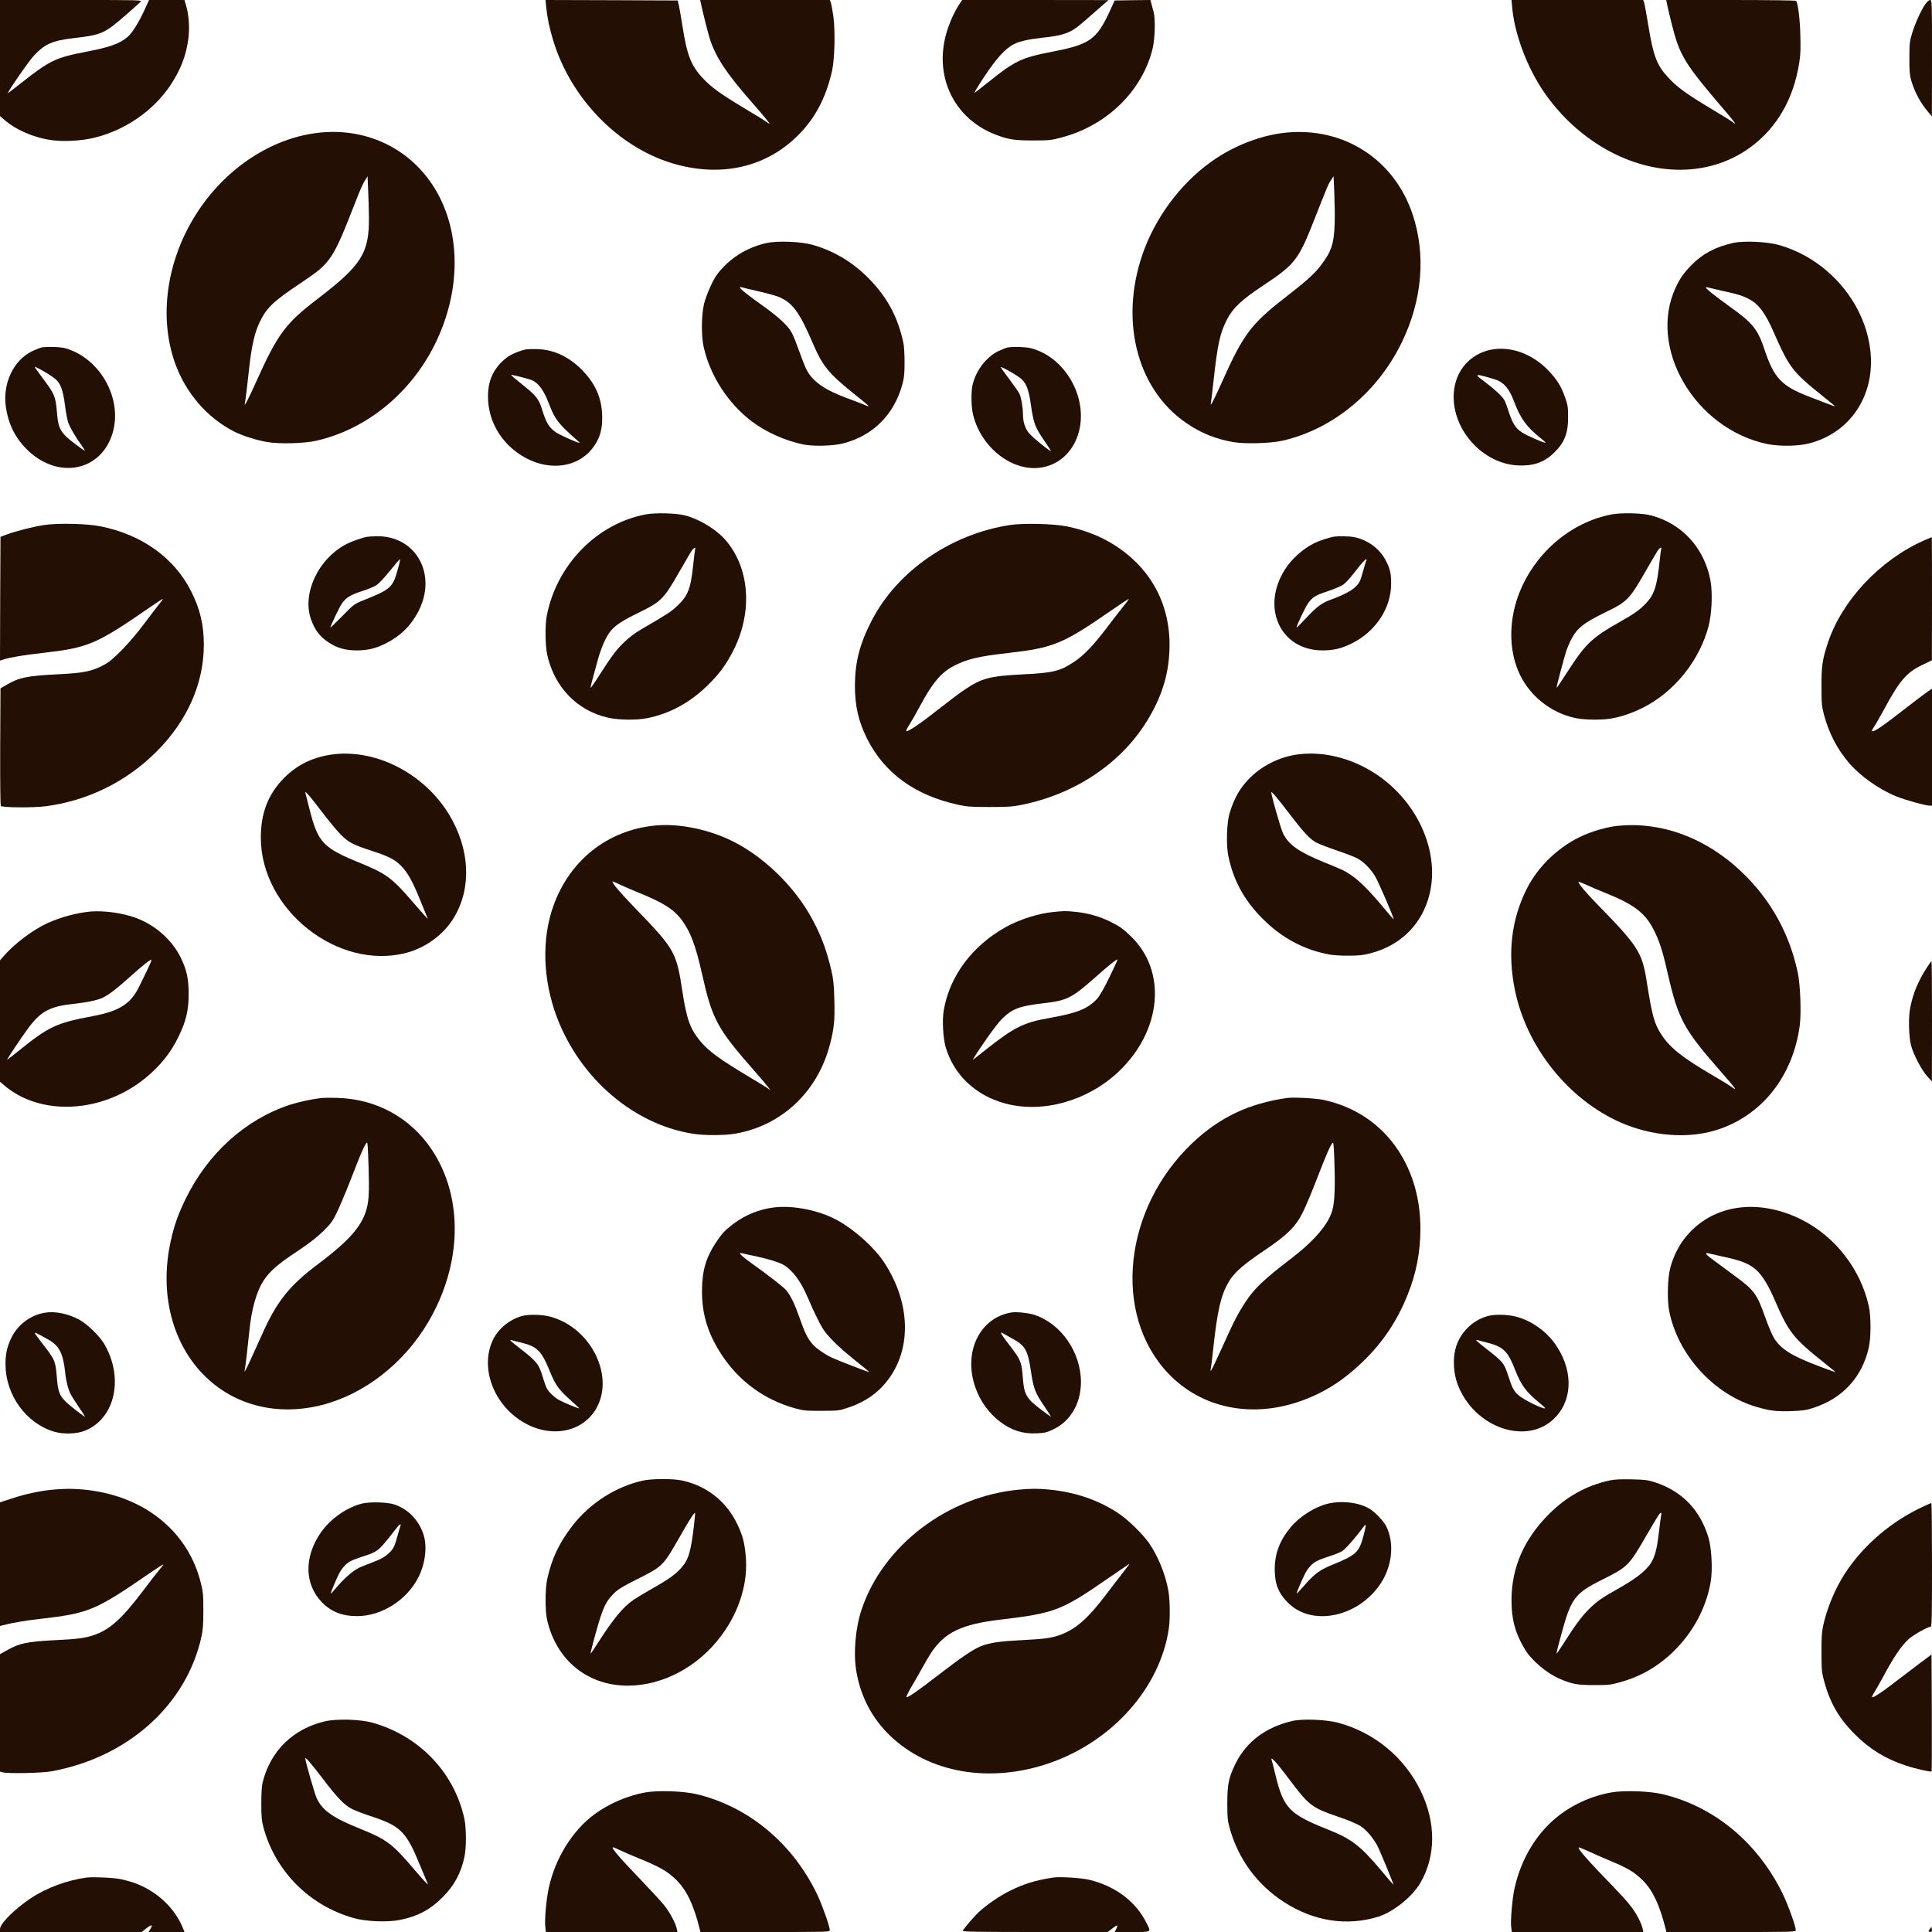 <?xml version="1.0" standalone="no"?>
<!DOCTYPE svg PUBLIC "-//W3C//DTD SVG 20010904//EN"
 "http://www.w3.org/TR/2001/REC-SVG-20010904/DTD/svg10.dtd">
<svg version="1.0" xmlns="http://www.w3.org/2000/svg"
 width="2000pt" height="2000pt" viewBox="0 0 2000 2000"
 preserveAspectRatio="xMidYMid meet">

<g transform="translate(0,2000) scale(0.1,-0.1)"
fill="#240f04" stroke="none">

<path d="M0 19400 l0 -601 36 -32 c125 -110 307 -190 493 -217 124 -19 321 -8
451 25 320 79 609 280 786 545 106 161 163 310 185 488 13 112 4 239 -26 340
l-16 52 -183 0 -183 0 -49 -107 c-58 -126 -127 -237 -174 -276 -81 -69 -185
-106 -425 -152 -320 -62 -377 -89 -672 -321 -70 -55 -133 -104 -139 -107 -24
-14 212 329 268 388 113 121 193 156 418 181 226 26 289 45 395 124 44 32 234
197 290 251 19 19 7 19 -718 19 l-737 0 0 -600z"/>
<path d="M5654 19928 c11 -110 34 -220 72 -345 181 -598 668 -1101 1229 -1272
499 -151 970 -48 1306 288 177 177 286 383 351 660 29 126 36 427 14 579 -9
62 -21 124 -26 137 l-10 25 -671 0 -671 0 7 -32 c20 -95 79 -331 97 -383 64
-186 171 -347 423 -635 147 -168 197 -230 189 -230 -4 0 -15 6 -23 14 -9 8
-114 73 -235 145 -252 152 -338 214 -429 310 -122 129 -166 241 -212 540 -15
95 -32 193 -38 219 l-12 47 -684 3 -684 2 7 -72z"/>
<path d="M9942 19973 c-74 -107 -141 -268 -166 -403 -80 -418 126 -800 514
-957 141 -56 202 -67 400 -67 176 0 191 2 303 32 467 124 831 480 939 919 24
101 30 307 10 381 -7 23 -17 60 -22 82 l-11 40 -185 -2 -185 -3 -55 -120
c-133 -285 -206 -336 -590 -410 -321 -62 -390 -95 -669 -320 -66 -53 -127
-101 -136 -105 -9 -5 37 71 102 169 128 192 217 290 307 335 59 29 155 51 297
66 193 20 271 45 360 113 34 26 102 85 290 250 l30 26 -757 1 -757 0 -19 -27z"/>
<path d="M15654 19923 c24 -266 144 -593 307 -843 144 -220 332 -410 549 -555
536 -358 1164 -377 1611 -49 274 202 446 499 505 876 13 79 15 144 11 288 -4
162 -24 321 -43 351 -3 5 -288 9 -675 9 l-670 0 7 -37 c3 -21 24 -108 45 -193
87 -350 130 -420 567 -930 57 -66 98 -120 93 -120 -5 0 -13 4 -16 10 -3 5
-111 73 -241 150 -251 151 -345 220 -436 319 -116 125 -153 221 -204 534 -20
122 -40 232 -45 245 l-9 22 -681 0 -682 0 7 -77z"/>
<path d="M19929 19954 c-45 -65 -103 -195 -135 -299 -25 -82 -28 -104 -28
-255 -1 -134 3 -177 18 -230 37 -127 98 -239 185 -340 l30 -35 1 603 c0 590 0
602 -20 602 -11 0 -31 -18 -51 -46z"/>
<path d="M3330 18629 c-506 -45 -1000 -368 -1305 -854 -301 -479 -382 -1056
-214 -1531 109 -310 335 -571 614 -712 88 -44 231 -89 341 -108 129 -22 390
-15 515 15 513 119 966 487 1218 991 297 595 273 1261 -61 1712 -257 347 -666
526 -1108 487z m489 -881 c3 -368 -76 -493 -529 -840 -335 -256 -414 -363
-635 -853 -83 -184 -128 -272 -121 -235 9 45 25 182 46 375 25 225 56 361 108
470 74 152 137 212 425 405 315 210 330 233 571 851 35 92 77 187 93 210 l28
44 6 -140 c4 -77 7 -206 8 -287z"/>
<path d="M13335 18629 c-246 -20 -516 -117 -744 -267 -322 -212 -593 -552
-739 -927 -274 -708 -99 -1454 428 -1814 151 -104 305 -166 484 -197 124 -22
394 -14 517 15 520 121 978 499 1230 1016 212 436 252 905 113 1324 -187 562
-697 899 -1289 850z m481 -954 c-7 -200 -34 -280 -144 -424 -67 -88 -149 -161
-382 -342 -338 -263 -422 -375 -638 -859 -77 -172 -126 -268 -118 -230 3 14
15 111 26 215 44 404 68 515 143 660 60 117 152 203 368 346 336 223 369 265
534 684 138 351 145 368 173 410 l27 40 8 -180 c4 -99 6 -243 3 -320z"/>
<path d="M7935 17484 c-207 -46 -387 -160 -511 -324 -45 -59 -112 -212 -136
-306 -27 -113 -30 -328 -4 -444 66 -298 254 -589 502 -775 145 -109 342 -197
529 -236 102 -21 306 -16 410 10 310 79 529 296 616 611 19 71 23 110 23 230
0 83 -5 171 -13 205 -58 267 -169 472 -360 665 -170 171 -359 283 -581 346
-122 34 -362 43 -475 18z m-90 -498 c83 -19 175 -44 205 -55 150 -58 224 -156
364 -484 103 -238 159 -307 419 -518 197 -159 190 -150 92 -110 -27 11 -95 37
-150 57 -233 85 -360 173 -423 292 -17 31 -51 118 -77 192 -26 74 -60 161 -77
192 -39 74 -133 162 -288 273 -69 49 -153 111 -187 138 -62 48 -80 74 -45 63
9 -3 85 -21 167 -40z"/>
<path d="M17941 17485 c-186 -42 -318 -113 -434 -232 -77 -79 -115 -133 -160
-229 -292 -624 197 -1462 945 -1620 125 -26 318 -24 433 5 414 105 671 472
641 914 -36 521 -435 998 -956 1142 -120 34 -364 44 -469 20z m-111 -496 c164
-35 219 -53 287 -91 94 -53 160 -144 247 -343 158 -360 193 -405 498 -650 76
-60 136 -110 135 -112 -2 -1 -36 11 -77 27 -41 16 -129 50 -195 75 -279 107
-360 191 -455 475 -74 223 -122 283 -361 454 -168 122 -249 186 -249 198 0 6
8 7 17 3 10 -3 78 -19 153 -36z"/>
<path d="M430 16403 c-14 -3 -57 -20 -96 -38 -193 -93 -307 -331 -274 -573 23
-170 90 -311 205 -431 319 -332 783 -249 902 161 102 352 -129 766 -486 872
-51 15 -188 20 -251 9z m118 -307 c77 -54 102 -115 127 -307 8 -63 22 -135 30
-160 18 -52 78 -156 138 -237 21 -30 37 -55 35 -57 -2 -2 -39 23 -83 56 -170
127 -192 164 -206 346 -13 157 -25 187 -143 342 -47 63 -86 118 -86 122 0 10
127 -61 188 -105z"/>
<path d="M10430 16403 c-14 -3 -57 -20 -95 -38 -123 -59 -230 -197 -266 -345
-18 -73 -16 -229 4 -312 83 -343 406 -594 705 -548 191 29 340 172 392 376 91
357 -147 768 -497 859 -53 14 -185 18 -243 8z m127 -313 c64 -48 90 -110 114
-275 28 -197 42 -235 142 -381 71 -105 73 -109 56 -99 -44 26 -184 142 -214
178 -41 47 -65 118 -65 191 -1 81 -18 184 -39 224 -11 20 -58 88 -105 150 -47
62 -86 117 -86 121 0 11 141 -67 197 -109z"/>
<path d="M5450 16384 c-67 -13 -156 -50 -198 -81 -147 -111 -210 -252 -199
-448 10 -187 96 -362 240 -491 288 -256 680 -245 860 23 59 87 82 171 81 293
-1 201 -73 360 -230 511 -131 124 -277 189 -439 195 -49 1 -101 0 -115 -2z
m-63 -285 c47 -12 101 -27 119 -35 70 -29 126 -108 181 -254 44 -117 82 -175
166 -257 45 -43 97 -91 115 -105 17 -15 32 -29 32 -32 0 -11 -211 83 -250 112
-70 51 -98 99 -141 241 -28 92 -63 138 -164 219 -121 97 -161 131 -152 131 5
1 47 -8 94 -20z"/>
<path d="M15435 16380 c-191 -38 -333 -178 -374 -368 -83 -388 247 -808 650
-830 158 -8 271 30 371 126 112 107 151 202 151 372 0 102 -3 125 -30 202 -40
117 -83 186 -172 280 -166 175 -393 258 -596 218z m80 -323 c69 -35 115 -98
160 -217 63 -170 130 -262 273 -375 28 -22 51 -43 52 -47 0 -12 -194 72 -245
106 -68 45 -97 91 -141 226 -34 106 -41 118 -93 170 -31 31 -90 81 -131 112
-127 95 -127 99 -7 68 56 -15 116 -34 132 -43z"/>
<path d="M6685 14675 c-508 -95 -927 -526 -1026 -1056 -17 -95 -15 -299 5
-393 73 -338 311 -585 634 -656 106 -24 287 -26 394 -6 240 46 456 164 643
351 109 108 171 191 241 321 215 397 194 860 -54 1160 -97 118 -273 227 -432
269 -92 23 -303 29 -405 10z m511 -362 c-3 -10 -12 -85 -21 -168 -25 -240 -54
-314 -165 -418 -62 -59 -101 -84 -365 -238 -81 -47 -132 -86 -196 -149 -80
-80 -116 -129 -273 -374 -31 -48 -59 -87 -61 -84 -4 3 8 50 75 293 35 124 82
231 129 290 51 63 123 110 295 194 231 113 257 139 419 423 52 90 106 182 120
206 27 42 53 57 43 25z"/>
<path d="M16685 14675 c-436 -82 -818 -418 -973 -855 -90 -257 -90 -534 2
-759 101 -250 332 -440 598 -495 96 -20 282 -21 380 -2 103 20 212 58 316 110
325 164 585 487 679 844 35 132 43 357 18 482 -67 334 -296 581 -615 665 -91
24 -302 29 -405 10z m512 -358 c-3 -7 -10 -65 -17 -128 -26 -252 -54 -342
-137 -430 -65 -70 -125 -113 -278 -199 -271 -152 -347 -222 -503 -460 -130
-200 -145 -221 -148 -218 -4 4 80 320 101 383 10 28 29 73 42 100 67 134 129
183 373 302 216 105 240 131 410 428 57 99 112 192 122 208 20 28 44 38 35 14z"/>
<path d="M450 14564 c-113 -18 -290 -63 -380 -97 l-65 -24 -3 -641 -2 -640 46
14 c74 22 195 42 389 64 483 55 558 87 1131 483 62 42 115 77 119 77 4 0 -11
-21 -32 -47 -22 -27 -95 -122 -163 -213 -143 -190 -307 -361 -395 -412 -134
-76 -213 -94 -492 -108 -320 -16 -405 -33 -533 -108 l-65 -38 -3 -604 c-1
-373 1 -607 7 -613 18 -18 336 -20 466 -3 435 57 835 255 1145 565 319 319
490 705 490 1107 0 207 -39 371 -133 556 -175 345 -508 583 -934 669 -142 29
-451 36 -593 13z"/>
<path d="M10455 14565 c-610 -93 -1164 -475 -1429 -985 -126 -242 -175 -434
-176 -677 0 -211 36 -368 125 -548 179 -358 497 -589 948 -687 88 -19 132 -22
322 -22 187 0 236 3 330 22 549 110 1023 425 1294 861 154 248 227 476 237
741 18 454 -182 838 -561 1082 -147 95 -314 161 -502 199 -138 28 -450 35
-588 14z m1178 -837 c-33 -40 -108 -138 -169 -218 -139 -185 -247 -298 -349
-364 -140 -93 -214 -111 -507 -126 -363 -18 -444 -39 -623 -160 -65 -44 -114
-81 -377 -285 -103 -80 -203 -145 -225 -145 -7 0 5 28 31 68 23 37 69 117 101
177 136 255 224 361 360 432 138 71 251 98 560 133 472 54 566 93 1065 438 96
67 179 121 183 122 5 0 -18 -33 -50 -72z"/>
<path d="M3800 14443 c-44 -7 -154 -45 -205 -71 -299 -149 -474 -520 -373
-790 41 -110 90 -173 182 -234 88 -57 171 -80 286 -81 117 0 199 20 305 73
152 77 260 184 337 333 197 384 -27 783 -435 776 -40 -1 -83 -4 -97 -6z m319
-333 c-53 -193 -72 -210 -359 -325 -93 -38 -98 -41 -217 -163 -68 -68 -123
-122 -123 -119 0 17 95 216 121 252 43 60 87 87 208 126 57 18 123 45 146 60
26 17 83 77 140 148 53 67 100 121 104 121 5 0 -4 -45 -20 -100z"/>
<path d="M13800 14443 c-41 -7 -152 -44 -195 -66 -117 -58 -231 -160 -300
-267 -256 -396 -53 -842 385 -843 116 0 198 20 305 73 246 123 405 363 406
616 1 108 -11 156 -58 247 -61 116 -185 208 -321 236 -51 11 -170 13 -222 4z
m345 -243 c-4 -6 -17 -51 -31 -101 -13 -49 -30 -102 -38 -117 -36 -70 -117
-122 -293 -187 -101 -37 -151 -74 -260 -191 -54 -57 -98 -102 -100 -100 -8 7
90 213 122 256 45 61 74 78 212 124 62 21 129 50 150 65 21 16 68 65 103 111
90 115 121 150 132 150 5 0 6 -5 3 -10z"/>
<path d="M19910 14402 c-453 -203 -843 -620 -988 -1057 -57 -172 -67 -241 -66
-455 0 -178 3 -204 27 -293 50 -186 136 -353 257 -494 117 -137 315 -277 493
-348 94 -38 301 -95 343 -95 l24 0 0 605 0 606 -44 -30 c-23 -16 -106 -78
-182 -137 -301 -233 -360 -274 -394 -274 -6 0 2 19 18 43 16 23 62 103 102
177 164 304 237 390 398 466 l101 49 1 638 c0 350 -1 637 -2 637 -2 0 -41 -17
-88 -38z"/>
<path d="M3408 12185 c-186 -31 -341 -110 -467 -238 -165 -167 -241 -363 -241
-618 0 -746 797 -1378 1506 -1193 203 53 392 193 496 370 182 307 162 704 -52
1060 -265 438 -783 696 -1242 619z m-75 -590 c67 -88 154 -193 193 -233 82
-83 126 -106 329 -172 166 -54 231 -87 294 -150 70 -70 120 -159 202 -361 39
-96 73 -181 77 -189 3 -8 -62 64 -145 161 -225 262 -281 303 -556 416 -383
156 -435 210 -522 553 -25 96 -45 177 -45 179 0 15 68 -65 173 -204z"/>
<path d="M13425 12189 c-187 -27 -370 -120 -498 -254 -94 -97 -152 -201 -199
-355 -29 -95 -36 -326 -13 -438 51 -253 165 -463 355 -652 198 -199 425 -321
690 -371 36 -7 126 -13 200 -12 112 0 152 5 232 26 287 76 496 268 587 542
165 496 -128 1112 -658 1384 -227 117 -472 162 -696 130z m-80 -609 c150 -197
214 -266 283 -303 26 -14 120 -50 208 -80 88 -30 183 -66 211 -81 65 -33 140
-107 188 -187 33 -53 199 -439 192 -445 -1 -2 -50 54 -107 123 -143 172 -252
280 -335 335 -74 49 -76 49 -285 135 -255 104 -360 178 -418 296 -23 47 -122
392 -122 426 0 15 70 -68 185 -219z"/>
<path d="M6770 11453 c-484 -52 -869 -357 -1039 -824 -126 -346 -113 -772 35
-1162 241 -632 792 -1105 1404 -1203 123 -20 330 -19 445 1 483 85 854 439
979 932 41 160 49 247 43 456 -4 158 -10 211 -31 302 -48 205 -102 351 -192
520 -188 355 -532 684 -881 841 -244 110 -533 162 -763 137z m-185 -683 c280
-112 395 -185 480 -304 86 -121 136 -256 200 -537 108 -483 157 -574 542
-1012 68 -78 134 -155 146 -172 l22 -30 -25 18 c-14 9 -101 63 -195 119 -305
183 -419 266 -505 369 -105 126 -142 229 -185 510 -63 416 -76 439 -495 873
-156 163 -230 249 -230 271 0 3 26 -8 58 -23 31 -16 116 -53 187 -82z"/>
<path d="M16730 11449 c-93 -11 -230 -49 -333 -94 -249 -107 -473 -318 -593
-558 -158 -314 -199 -661 -123 -1040 119 -594 554 -1140 1098 -1378 320 -140
690 -170 986 -78 468 144 796 555 866 1084 17 132 6 423 -21 549 -86 400 -276
745 -567 1027 -376 365 -850 541 -1313 488z m-120 -689 c313 -125 428 -215
519 -405 55 -113 85 -211 136 -435 107 -467 165 -574 533 -995 182 -208 197
-228 117 -170 -16 12 -97 62 -180 110 -318 186 -446 287 -535 423 -75 114 -96
190 -155 562 -47 293 -89 358 -511 790 -116 119 -194 211 -194 230 0 5 37 -9
83 -30 45 -21 129 -57 187 -80z"/>
<path d="M940 10564 c-140 -12 -311 -58 -446 -119 -152 -69 -346 -215 -456
-343 l-38 -43 0 -629 0 -628 35 -30 c375 -330 1020 -300 1470 68 154 126 263
262 344 430 77 157 104 273 104 440 0 154 -19 244 -77 367 -90 189 -266 347
-472 422 -137 50 -326 76 -464 65z m582 -610 c-27 -54 -61 -125 -76 -156 -89
-189 -207 -265 -491 -318 -374 -70 -452 -107 -773 -367 -56 -46 -105 -83 -107
-83 -8 0 143 226 217 326 131 177 226 227 478 253 138 15 245 38 300 66 64 32
149 99 281 218 134 120 212 182 217 169 1 -5 -19 -53 -46 -108z"/>
<path d="M10903 10559 c-155 -15 -350 -77 -493 -157 -345 -192 -578 -504 -640
-858 -18 -99 -8 -287 19 -382 83 -287 309 -502 616 -585 386 -104 848 24 1169
324 453 425 511 1046 130 1409 -85 81 -110 98 -211 149 -106 53 -229 88 -354
101 -110 11 -116 11 -236 -1z m579 -681 c-56 -114 -104 -197 -127 -220 -100
-104 -204 -145 -496 -197 -261 -46 -361 -96 -641 -317 -163 -129 -153 -122
-142 -104 91 148 238 353 291 407 110 111 182 138 439 168 238 27 290 53 529
265 156 138 225 193 233 186 2 -3 -37 -87 -86 -188z"/>
<path d="M19946 9983 c-90 -140 -141 -264 -171 -412 -21 -101 -16 -303 9 -396
24 -92 110 -255 166 -316 l49 -54 1 623 c0 342 -2 622 -5 622 -3 0 -25 -30
-49 -67z"/>
<path d="M3330 8634 c-108 -13 -237 -41 -330 -71 -461 -152 -850 -504 -1080
-977 -78 -161 -117 -271 -153 -436 -120 -543 17 -1071 365 -1406 309 -298 747
-403 1199 -289 439 112 848 429 1101 857 353 598 368 1292 37 1788 -221 331
-574 524 -979 535 -69 2 -141 1 -160 -1z m489 -882 c1 -105 -4 -177 -15 -229
-40 -197 -170 -351 -504 -603 -311 -233 -438 -394 -599 -760 -66 -148 -148
-327 -160 -345 -12 -19 -12 -18 -7 5 7 33 32 246 46 390 23 238 74 419 151
537 61 93 148 169 347 300 128 86 202 143 268 208 81 80 97 102 142 195 28 58
92 209 141 335 99 257 134 338 159 375 16 24 17 21 23 -115 4 -77 7 -209 8
-293z"/>
<path d="M13325 8634 c-400 -57 -703 -202 -984 -469 -712 -677 -826 -1770
-250 -2380 350 -369 880 -474 1404 -278 222 83 419 209 609 393 210 202 360
426 469 700 89 223 131 439 131 680 0 307 -79 584 -232 815 -178 270 -451 452
-777 520 -77 16 -308 28 -370 19z m491 -959 c-5 -146 -18 -210 -56 -285 -63
-125 -196 -267 -395 -419 -285 -219 -379 -308 -471 -448 -80 -122 -122 -203
-239 -464 -58 -128 -110 -237 -116 -243 -9 -8 -10 -7 -7 5 3 8 16 105 27 215
44 404 79 554 161 695 55 94 153 180 362 320 245 165 331 250 406 402 30 60
94 213 143 340 96 247 130 327 157 367 16 24 17 18 25 -160 4 -102 6 -248 3
-325z"/>
<path d="M8007 7500 c-148 -18 -293 -78 -412 -167 -93 -71 -119 -98 -184 -196
-103 -156 -142 -289 -144 -492 -2 -253 62 -457 211 -681 181 -269 437 -454
749 -542 91 -25 112 -27 278 -27 175 1 182 2 275 33 135 45 247 112 335 199
325 324 338 855 32 1313 -100 149 -301 330 -477 427 -189 104 -460 159 -663
133z m-182 -505 c137 -30 234 -60 283 -87 93 -53 180 -168 251 -334 81 -188
142 -308 180 -359 62 -81 162 -176 316 -300 80 -63 145 -117 145 -119 0 -5
-321 118 -387 149 -70 32 -163 96 -201 139 -51 59 -81 119 -132 266 -53 151
-93 235 -141 293 -27 33 -181 153 -351 274 -83 60 -128 97 -128 108 0 4 12 4
28 0 15 -4 77 -18 137 -30z"/>
<path d="M18015 7500 c-360 -41 -640 -287 -727 -636 -26 -104 -30 -325 -9
-434 89 -455 463 -866 904 -994 140 -41 207 -49 361 -44 118 5 155 10 226 33
305 99 507 318 576 627 23 99 23 327 0 426 -86 386 -349 723 -701 899 -204
102 -430 147 -630 123z m-190 -506 c203 -43 283 -75 357 -142 60 -54 127 -162
187 -303 147 -343 193 -401 529 -668 56 -45 102 -83 102 -85 0 -2 -71 23 -157
56 -296 111 -410 182 -481 301 -18 30 -57 122 -86 204 -89 251 -114 286 -327
442 -68 50 -161 118 -206 152 -86 62 -104 87 -55 74 15 -4 77 -18 137 -31z"/>
<path d="M460 6410 c-155 -28 -285 -130 -350 -275 -40 -88 -54 -159 -53 -265
3 -313 214 -604 501 -690 98 -30 239 -25 325 11 310 128 401 546 196 897 -51
85 -180 210 -264 254 -120 62 -252 87 -355 68z m38 -276 c116 -65 156 -144
177 -344 8 -83 31 -173 55 -220 11 -21 48 -80 84 -133 37 -53 66 -99 66 -102
0 -9 -160 115 -201 156 -63 63 -79 106 -90 242 -14 179 -19 191 -150 358 -43
56 -79 105 -79 110 0 6 20 -2 45 -16 25 -14 66 -37 93 -51z"/>
<path d="M10475 6414 c-335 -51 -510 -416 -375 -785 50 -138 136 -256 248
-343 121 -93 237 -130 380 -124 86 4 106 8 175 41 178 83 286 268 287 489 0
312 -209 611 -489 699 -61 18 -175 30 -226 23z m15 -277 c123 -67 151 -119
182 -330 26 -178 43 -225 135 -359 40 -60 73 -111 73 -113 0 -3 -45 28 -99 70
-156 117 -179 158 -192 324 -13 171 -20 189 -126 329 -112 146 -121 165 -72
135 19 -11 63 -36 99 -56z"/>
<path d="M5400 6376 c-126 -36 -243 -132 -297 -246 -134 -282 -1 -657 300
-844 277 -173 604 -124 757 113 214 334 -31 852 -460 970 -86 24 -227 27 -300
7z m1 -276 c160 -40 205 -85 288 -289 61 -150 96 -199 218 -306 50 -44 90 -82
88 -84 -4 -4 -140 51 -198 81 -52 26 -115 85 -137 127 -10 20 -28 70 -40 111
-41 140 -62 165 -237 301 -103 80 -118 95 -85 85 9 -3 56 -15 103 -26z"/>
<path d="M15400 6376 c-164 -46 -295 -181 -335 -347 -26 -106 -17 -249 23
-356 171 -461 736 -649 1020 -338 181 197 172 507 -20 767 -93 125 -232 222
-382 265 -89 26 -229 30 -306 9z m-20 -271 c181 -44 226 -86 304 -285 63 -161
115 -230 253 -343 35 -28 61 -52 58 -55 -14 -15 -224 88 -276 135 -48 43 -67
79 -103 193 -45 139 -54 150 -223 282 -107 83 -129 104 -97 95 11 -3 48 -13
84 -22z"/>
<path d="M6660 4674 c-282 -61 -553 -234 -734 -468 -141 -183 -214 -339 -262
-556 -21 -100 -22 -320 -1 -416 94 -419 418 -684 837 -684 363 1 730 197 968
519 189 254 279 555 251 833 -12 129 -31 200 -80 306 -113 246 -321 412 -584
467 -93 19 -305 18 -395 -1z m524 -464 c-32 -273 -56 -356 -132 -441 -60 -67
-130 -118 -292 -209 -80 -46 -170 -100 -200 -120 -111 -76 -213 -200 -369
-445 -40 -64 -75 -114 -77 -113 -2 2 8 46 22 98 95 358 125 431 216 522 46 46
87 71 229 143 285 143 279 137 464 460 90 159 143 241 150 233 2 -2 -3 -59
-11 -128z"/>
<path d="M16660 4674 c-243 -54 -448 -169 -630 -353 -255 -257 -381 -548 -383
-881 -1 -200 37 -343 135 -508 70 -119 228 -253 366 -312 129 -55 183 -64 357
-64 143 0 171 3 257 27 185 50 337 129 482 249 248 206 417 497 466 800 20
124 8 343 -24 451 -86 287 -275 482 -556 573 -75 24 -103 27 -245 30 -114 2
-179 -1 -225 -12z m537 -356 c-3 -13 -13 -86 -22 -163 -17 -156 -36 -239 -66
-302 -44 -92 -146 -178 -339 -288 -187 -106 -225 -132 -302 -204 -83 -78 -152
-169 -277 -366 -40 -64 -75 -114 -78 -112 -2 3 21 96 52 207 99 364 138 416
418 556 270 135 278 143 464 464 108 186 135 230 147 230 4 0 6 -10 3 -22z"/>
<path d="M545 4579 c-133 -13 -284 -45 -422 -91 l-123 -40 0 -640 0 -640 28 7
c105 27 221 47 377 65 517 59 577 84 1158 484 70 48 127 84 127 80 0 -4 -19
-30 -43 -58 -24 -28 -98 -123 -164 -211 -222 -294 -347 -407 -519 -464 -88
-29 -165 -39 -394 -50 -290 -15 -368 -31 -497 -104 l-73 -41 0 -608 0 -608 27
-7 c55 -15 403 -8 503 10 793 143 1402 689 1556 1397 15 66 19 126 19 270 0
170 -3 194 -29 295 -119 466 -488 807 -996 921 -180 40 -348 51 -535 33z"/>
<path d="M10545 4579 c-736 -70 -1404 -579 -1625 -1239 -65 -193 -87 -450 -56
-638 44 -262 162 -488 347 -667 403 -389 1033 -499 1649 -288 657 226 1152
784 1240 1398 14 103 12 290 -5 387 -30 171 -108 362 -203 498 -62 88 -211
234 -302 296 -206 141 -451 227 -729 254 -117 11 -186 11 -316 -1z m1139 -781
c-5 -7 -40 -53 -79 -103 -39 -49 -103 -133 -143 -186 -199 -266 -331 -381
-503 -439 -83 -28 -162 -38 -389 -49 -217 -11 -320 -26 -410 -60 -78 -29 -204
-114 -440 -296 -212 -164 -314 -235 -336 -235 -6 0 14 44 45 98 32 53 84 144
116 202 31 58 73 129 92 157 143 216 315 299 723 347 561 67 628 93 1115 430
116 80 211 145 213 146 2 0 0 -6 -4 -12z"/>
<path d="M3747 4435 c-164 -41 -336 -165 -434 -312 -166 -248 -159 -524 17
-707 96 -100 211 -146 366 -146 255 0 517 166 637 405 72 145 92 326 48 449
-52 145 -152 248 -289 299 -74 27 -259 33 -345 12z m398 -232 c-4 -10 -18 -57
-31 -106 -29 -105 -42 -133 -86 -173 -48 -44 -78 -61 -181 -101 -51 -19 -108
-42 -127 -51 -59 -27 -152 -106 -224 -191 -38 -45 -70 -80 -72 -78 -4 4 54
144 85 205 29 58 77 110 122 132 20 11 82 34 136 51 137 44 153 57 274 209 32
41 67 85 76 97 22 27 38 30 28 6z"/>
<path d="M13746 4434 c-134 -32 -293 -133 -385 -244 -114 -137 -166 -275 -165
-440 1 -153 41 -249 145 -349 241 -232 692 -147 931 177 139 188 170 442 76
626 -27 52 -109 138 -167 175 -106 67 -289 90 -435 55z m370 -328 c-48 -179
-72 -202 -341 -312 -113 -46 -176 -94 -272 -206 -42 -48 -78 -86 -80 -84 -4 4
54 141 86 204 29 58 77 110 122 132 20 11 81 34 135 51 54 17 113 41 130 53
38 26 145 149 229 263 19 25 16 -6 -9 -101z"/>
<path d="M19915 4407 c-334 -153 -626 -403 -818 -698 -101 -156 -185 -359
-224 -539 -14 -66 -18 -128 -17 -280 0 -178 3 -204 27 -292 59 -222 154 -387
316 -549 153 -154 316 -255 524 -324 102 -34 264 -71 273 -63 2 3 3 276 2 608
l-3 603 -145 -109 c-80 -60 -192 -146 -250 -190 -118 -91 -198 -144 -217 -144
-8 0 0 20 21 53 18 28 54 93 81 142 121 226 195 336 275 408 49 44 196 127
226 127 12 0 14 102 14 640 0 352 -3 640 -7 640 -5 0 -40 -15 -78 -33z"/>
<path d="M3364 2181 c-331 -78 -563 -305 -645 -631 -9 -36 -14 -112 -14 -220
0 -140 4 -178 23 -250 123 -453 477 -808 934 -936 127 -36 352 -45 478 -19
186 38 311 104 441 234 120 120 190 248 226 415 22 96 21 307 -1 404 -107 478
-468 853 -951 989 -126 35 -370 42 -491 14z m-21 -596 c147 -194 223 -273 302
-312 33 -17 131 -54 217 -82 285 -95 346 -157 484 -496 34 -83 67 -161 73
-174 29 -54 -4 -22 -122 116 -235 277 -291 320 -572 433 -280 113 -387 188
-446 314 -22 47 -118 382 -119 415 0 17 80 -78 183 -214z"/>
<path d="M13381 2185 c-274 -62 -478 -214 -590 -440 -71 -144 -86 -215 -86
-410 0 -146 3 -182 23 -254 88 -323 286 -593 567 -773 307 -198 650 -250 975
-149 152 48 349 205 432 347 164 279 165 628 3 959 -169 346 -481 602 -855
702 -120 32 -365 42 -469 18z m-42 -595 c213 -283 236 -301 517 -398 101 -34
192 -73 226 -94 60 -39 129 -118 174 -201 27 -50 175 -407 168 -407 -2 0 -59
66 -127 148 -215 256 -306 326 -551 423 -397 158 -458 221 -540 554 -20 83
-39 159 -43 170 -11 38 56 -35 176 -195z"/>
<path d="M6681 1445 c-182 -32 -380 -117 -528 -227 -227 -167 -406 -456 -472
-761 -26 -120 -45 -333 -36 -404 l6 -53 681 0 681 0 -7 33 c-12 59 -72 171
-133 247 -34 41 -150 167 -258 280 -193 200 -283 305 -272 316 3 3 31 -8 63
-24 33 -16 122 -55 199 -86 224 -91 309 -140 395 -226 108 -107 179 -255 240
-497 l11 -43 669 0 c660 0 670 0 670 20 0 36 -77 255 -127 361 -253 534 -712
917 -1253 1046 -135 32 -398 41 -529 18z"/>
<path d="M16681 1445 c-250 -44 -487 -167 -658 -341 -172 -176 -292 -405 -347
-664 -22 -102 -41 -334 -32 -392 l7 -48 680 0 681 0 -7 33 c-13 58 -61 151
-114 222 -59 77 -84 104 -325 354 -156 163 -234 256 -224 267 3 2 47 -15 99
-39 52 -25 155 -70 229 -101 182 -75 251 -117 336 -202 102 -101 171 -247 234
-491 l11 -43 669 0 c660 0 670 0 670 20 0 41 -82 266 -139 383 -261 528 -708
897 -1241 1024 -135 32 -398 41 -529 18z"/>
<path d="M900 564 c-201 -26 -421 -107 -585 -217 -167 -112 -315 -261 -315
-317 l0 -30 734 0 733 0 44 35 c57 45 74 45 48 0 l-21 -35 186 0 186 0 -11 27
c-83 218 -278 401 -516 484 -32 11 -89 27 -128 35 -69 16 -288 26 -355 18z"/>
<path d="M10905 564 c-183 -27 -316 -68 -467 -146 -105 -54 -228 -139 -310
-216 -43 -40 -144 -158 -162 -189 -6 -10 146 -13 747 -13 l754 0 47 36 c25 21
49 34 52 31 3 -3 -2 -19 -11 -36 l-16 -31 181 0 c207 0 198 -5 149 93 -112
223 -320 381 -591 447 -81 20 -302 34 -373 24z"/>
<path d="M19977 30 c-16 -22 -16 -25 -1 -28 21 -5 26 2 22 30 l-3 23 -18 -25z"/>
</g>
</svg>
